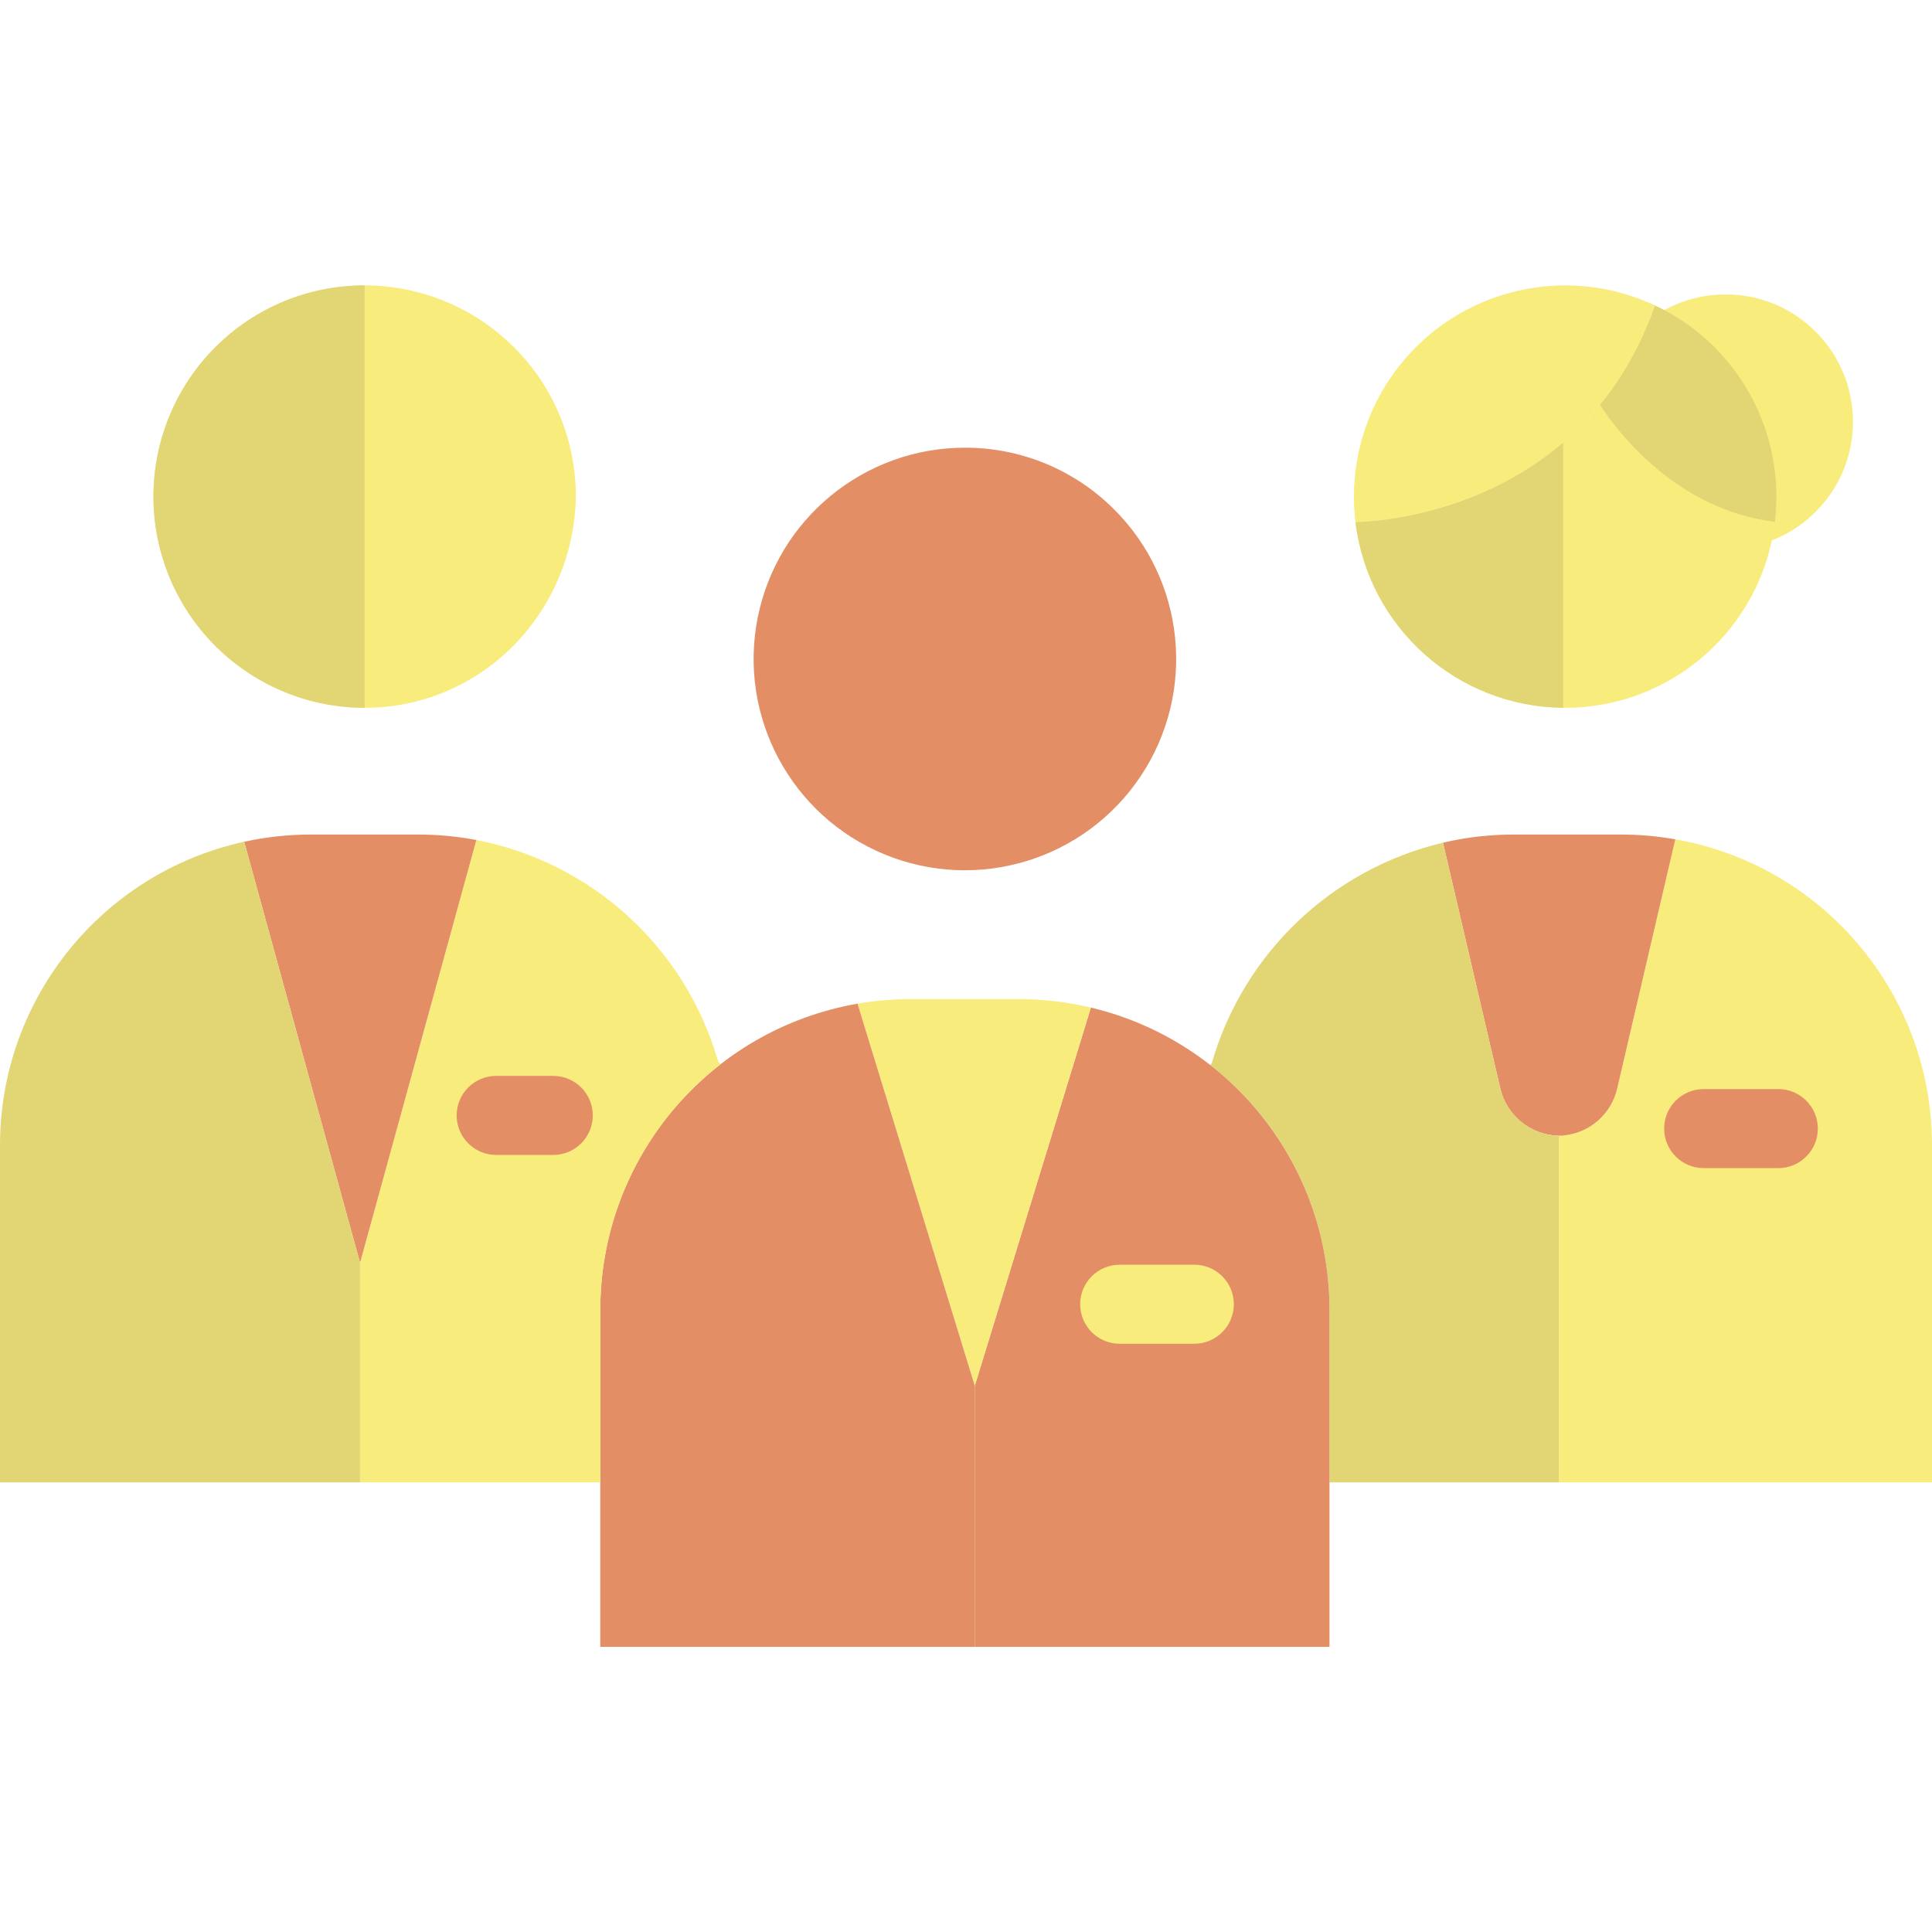 <svg height="440pt" viewBox="0 -65 440 440" width="440pt" xmlns="http://www.w3.org/2000/svg"><path d="m422 31.051c0 16.016-12.984 29-29 29s-29-12.984-29-29 12.984-29 29-29 29 12.984 29 29zm0 0" fill="#f8ec7d"/><path d="m404.559 48.102c.004 1.926-.109 3.855-.34 5.77-22.328-2.711-35.758-20.379-39.867-26.641 5.48-6.766 9.715-14.449 12.5-22.699 16.91 7.914 27.711 24.898 27.707 43.57zm0 0" fill="#e2d574"/><g fill="#f8ec7d"><path d="m376 4.141c.289.129.57.258.852.391-2.785 8.25-7.02 15.934-12.5 22.699-21.07 25.77-53.301 26.648-55.652 26.68-1.773-14.633 3.254-29.273 13.641-39.73 14.078-14.141 35.422-18.133 53.66-10.039zm0 0"/><path d="m440 195.949v76.652h-85v-78.953c.309 0 .641-.008.949-.039 6.074-.516 11.102-4.926 12.402-10.879l13.188-56.582c33.859 5.969 58.527 35.418 58.461 69.801zm0 0"/><path d="m404.219 53.871c-2.922 24.148-23.414 42.32-47.742 42.328-24.328.012-44.832-18.141-47.777-42.289 2.352-.031 34.582-.91 55.652-26.68 4.109 6.262 17.539 23.93 39.867 26.641zm0 0"/></g><path d="m356 35.777c-20.316 17.43-45.242 18.102-47.301 18.133 2.914 23.973 23.152 42.066 47.301 42.277zm0 0" fill="#e2d574"/><path d="m355 193.648h-.02c-6.445-.133-11.961-4.66-13.34-10.957l-13.012-55.781c5.305-1.234 10.734-1.855 16.18-1.852h24.301c4.168 0 8.328.363 12.43 1.09l-13.188 56.582c-1.301 5.953-6.328 10.363-12.402 10.879-.309.031-.641.039-.949.039zm0 0" fill="#e48e66"/><path d="m355 272.031v.57h-52.219v-39.18c.059-21.805-9.953-42.414-27.133-55.84l.301-.371c7.191-25.047 27.328-44.273 52.68-50.301l13.012 55.781c1.379 6.297 6.895 10.824 13.34 10.957h.02zm0 0" fill="#e2d574"/><path d="m302.781 272.602v37.469h-80.781v-59.469l26.441-86.133c31.91 7.602 54.406 36.148 54.34 68.953zm0 0" fill="#e48e66"/><path d="m253.672 50.949c16.289 16.191 18.863 41.641 6.145 60.77-12.715 19.125-37.18 26.598-58.414 17.84-21.23-8.758-33.316-31.305-28.852-53.832 4.465-22.531 24.23-38.766 47.199-38.766 12.719-.031 24.922 5 33.922 13.988zm0 0" fill="#e48e66"/><path d="m248.441 164.469-26.441 86.133-26.57-86.57-.078-.461c4.043-.691 8.137-1.039 12.238-1.039h24.309c5.57-.004 11.125.645 16.543 1.938zm0 0" fill="#f8ec7d"/><path d="m222 310.031v.039h-85.289v-76.648c-.062-34.453 24.695-63.945 58.641-69.852l.078.461 26.57 86.57zm0 0" fill="#e48e66"/><path d="m163.539 176.711.531.688c-17.293 13.441-27.395 34.121-27.359 56.023v39.18h-54.711v-50l26.488-96.293c26.375 5.105 47.648 24.582 55.051 50.402zm0 0" fill="#f8ec7d"/><path d="m116.961 13.992c9.105 9.008 14.215 21.297 14.18 34.109-.184 12.801-5.336 25.035-14.371 34.109-8.926 8.977-21.07 14.012-33.73 13.988-21.75 0-40.793-14.602-46.441-35.609-5.648-21.008 3.504-43.188 22.32-54.102 18.816-10.91 42.617-7.836 58.043 7.504zm0 0" fill="#f8ec7d"/><path d="m108.488 126.309-26.488 96.293-26.391-95.902c5.02-1.098 10.145-1.645 15.281-1.641h24.301c4.461 0 8.914.418 13.297 1.25zm0 0" fill="#e48e66"/><path d="m82 272.031v.57h-82v-76.652c-.055-33.285 23.098-62.113 55.609-69.25l26.391 95.902zm0 0" fill="#e2d574"/><path d="m405 183.031h-17c-4.969 0-9 4.027-9 9 0 4.969 4.031 9 9 9h17c4.969 0 9-4.031 9-9 0-4.973-4.031-9-9-9zm0 0" fill="#e48e66"/><path d="m272 223.031h-17c-4.969 0-9 4.027-9 9 0 4.969 4.031 9 9 9h17c4.969 0 9-4.031 9-9 0-4.973-4.031-9-9-9zm0 0" fill="#f8ec7d"/><path d="m126 180.031h-13c-4.969 0-9 4.027-9 9 0 4.969 4.031 9 9 9h13c4.969 0 9-4.031 9-9 0-4.973-4.031-9-9-9zm0 0" fill="#e48e66"/><path d="m48.922 14.18c-13.695 13.785-17.754 34.449-10.293 52.387 7.465 17.938 24.984 29.629 44.41 29.633v-96.199c-12.812-.031-25.102 5.074-34.117 14.18zm0 0" fill="#e2d574"/></svg>